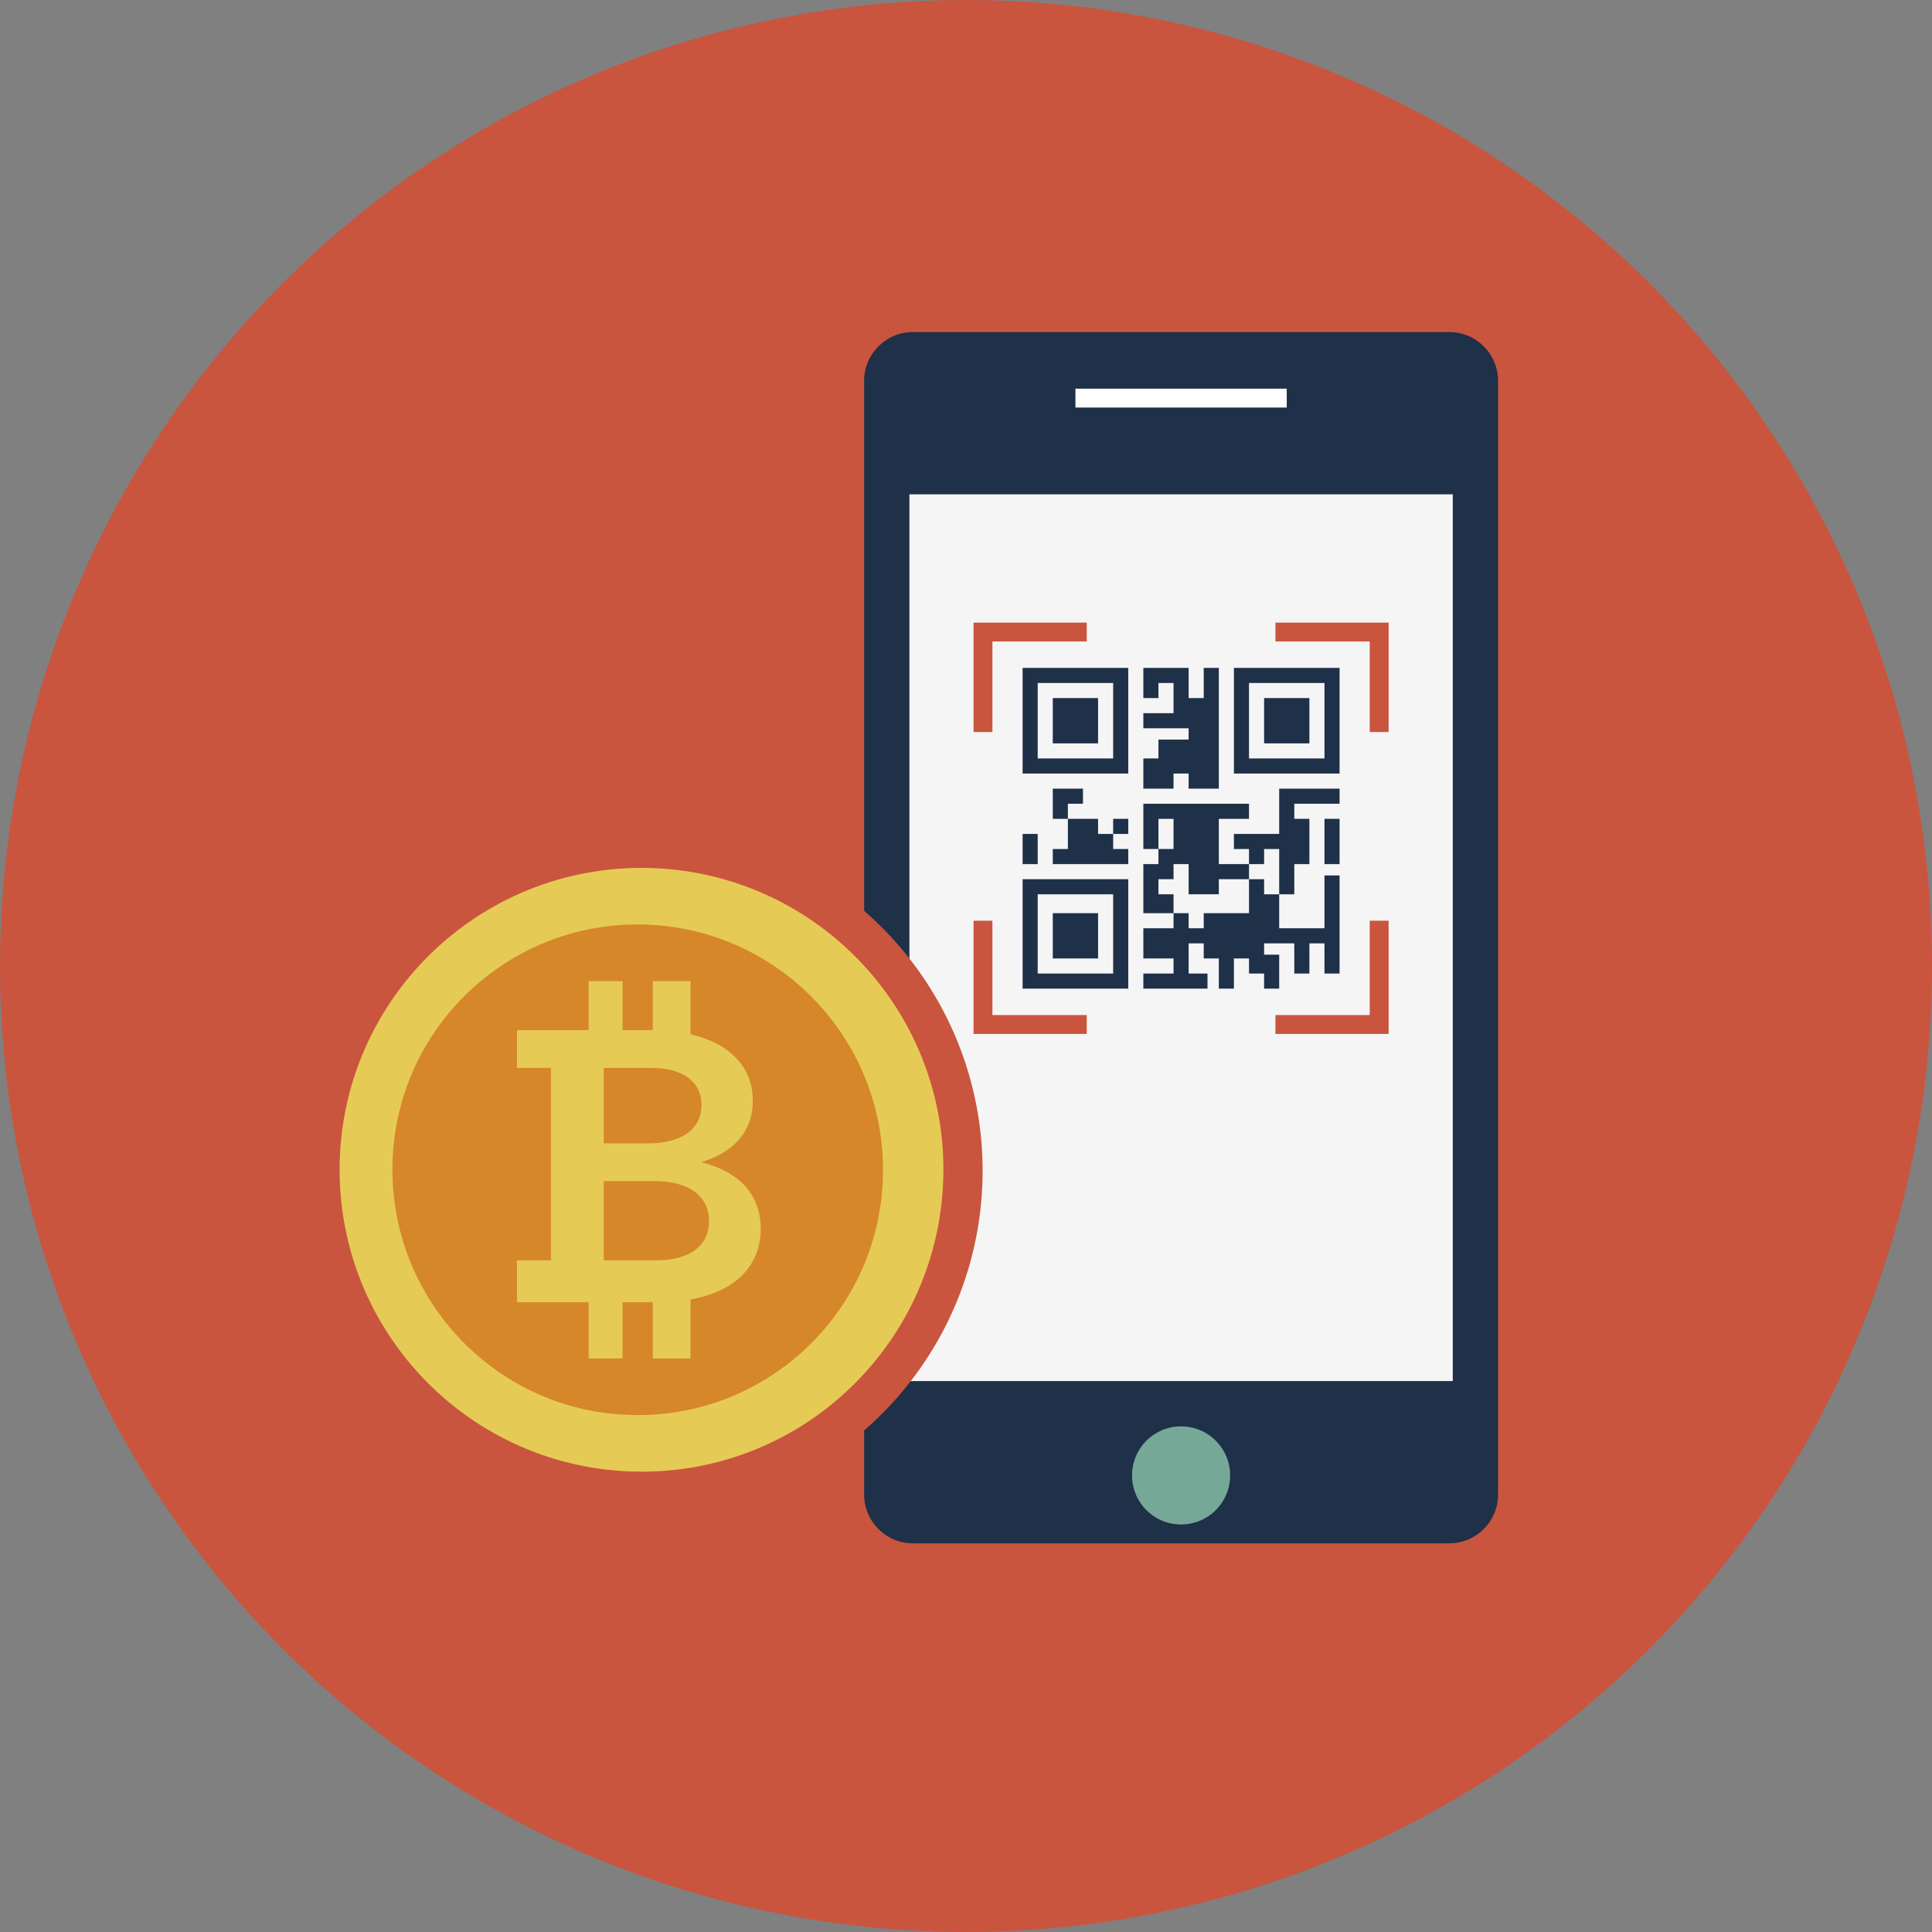 <?xml version="1.0" encoding="utf-8"?>
<!-- Generator: Adobe Illustrator 19.2.1, SVG Export Plug-In . SVG Version: 6.00 Build 0)  -->
<svg version="1.1" xmlns="http://www.w3.org/2000/svg" xmlns:xlink="http://www.w3.org/1999/xlink" x="0px" y="0px"
	 viewBox="0 0 512 512" style="enable-background:new 0 0 512 512;" xml:space="preserve">
<rect x="0" y="0" width="512" height="512" fill="#808080" stroke="none"/>
<style type="text/css">
	.st0{display:none;}
	.st1{display:inline;fill:none;stroke:#A01127;stroke-miterlimit:10;}
	.st2{fill:#1F3049;}
	.st3{fill:#E6CA56;}
	.st4{fill:#D5872A;}
	.st5{fill:#C9553E;}
	.st6{fill:#F5F5F5;}
	.st7{fill:#75A897;}
	.st8{fill:#FFFFFF;}
	.st9{fill:#E29E6F;}
	.st10{fill:#57646E;}
	.st11{fill:#8F9BA6;}
	.st12{fill:#F3F1E8;}
	.st13{fill:#E09E9A;}
	.st14{fill:#5E2D16;}
	.st15{fill:#32A57C;}
	.st16{fill:#858E96;}
	.st17{fill:#394755;}
	.st18{fill:#5082A9;}
	.st19{clip-path:url(#SVGID_2_);}
	.st20{clip-path:url(#SVGID_4_);fill:#E09E9A;}
	.st21{clip-path:url(#SVGID_4_);fill:#1F3049;}
	.st22{clip-path:url(#SVGID_4_);fill:#F5F5F5;}
	.st23{clip-path:url(#SVGID_4_);}
	.st24{fill:#9B6A57;}
	.st25{fill:#82492E;}
</style>
<g id="GUIDELINES" class="st0">
</g>
<g id="WORKSPACE" class="st0">
	<line id="XMLID_540_" class="st1" x1="486" y1="-4" x2="486" y2="516"/>
	<line id="XMLID_539_" class="st1" x1="-4" y1="26" x2="516" y2="26"/>
	<line id="XMLID_538_" class="st1" x1="-4" y1="486" x2="516" y2="486"/>
	<line id="XMLID_537_" class="st1" x1="26" y1="-4" x2="26" y2="516"/>
</g>
<g id="ICON">
</g>
<g id="Layer_6">
	<g>
		<circle class="st5" cx="256" cy="256" r="256"/>
		<g>
			<g>
				<g>
					<g>
						<path class="st2" d="M397,396.1c0,7.1-5.8,12.9-12.9,12.9H241.9c-7.1,0-12.9-5.8-12.9-12.9V100.9c0-7.1,5.8-12.9,12.9-12.9
							h142.2c7.1,0,12.9,5.8,12.9,12.9V396.1z"/>
					</g>
					<g>
						<rect x="241" y="131" class="st6" width="144" height="235"/>
					</g>
					<g>
						<path class="st7" d="M326,391c0,7.2-5.8,13-13,13c-7.2,0-13-5.8-13-13c0-7.2,5.8-13,13-13C320.2,378,326,383.8,326,391z"/>
					</g>
					<g>
						<rect x="285" y="103" class="st8" width="56" height="5"/>
					</g>
				</g>
			</g>
			<g>
				<g>
					<g>
						<path class="st2" d="M271,205h28v-28h-28V205z M275,181h20v20h-20V181z"/>
						<rect x="279" y="185" class="st2" width="12" height="12"/>
						<path class="st2" d="M327,177v28h28v-28H327z M351,201h-20v-20h20V201z"/>
						<path class="st2" d="M271,262h28v-29h-28V262z M275,237h20v21h-20V237z"/>
						<rect x="279" y="242" class="st2" width="12" height="12"/>
						<rect x="335" y="185" class="st2" width="12" height="12"/>
						<polygon class="st2" points="291,217 283,217 283,225 279,225 279,229 299,229 299,225 295,225 295,221 291,221 						"/>
						<rect x="295" y="217" class="st2" width="4" height="4"/>
						<polygon class="st2" points="287,213 287,209 279,209 279,217 283,217 283,213 						"/>
						<rect x="271" y="221" class="st2" width="4" height="8"/>
						<polygon class="st2" points="335,233 331,233 331,242 319,242 319,244.4 319,244.4 319,246 315,246 315,242 311,242 311,246 
							303,246 303,254 311,254 311,258 303,258 303,262 320,262 320,257.7 320,258 315,258 315,250 319,250 319,254 323,254 
							323,262 327,262 327,254 331,254 331,258 335,258 335,262 339,262 339,253 335,253 335,250 343,250 343,258 347,258 347,250 
							351,250 351,258 355,258 355,245.6 355,242.9 355,232 351,232 351,242.9 351,246 339,246 339,237 335,237 						"/>
						<path class="st2" d="M323,229v-12h8v-4h-27.7c-0.1,0-0.3,0-0.4,0h0.1v12h4v-8h4v8h-4v4h-4v13h8v-5h-4v-4h4v-4h4v8h8v-4h8v-4
							H323z"/>
						<polygon class="st2" points="339,221 327,221 327,225 331,225 331,229 335,229 335,225 339,225 339,237 343,237 343,229 
							347,229 347,217 343,217 343,213 355,213 355,209 339,209 						"/>
						<rect x="351" y="217" class="st2" width="4" height="12"/>
						<polygon class="st2" points="307,209 311,209 311,205 315,205 315,205 315,209 323,209 323,189 323,188.2 323,177 319,177 
							319,185 315,185 315,177 303,177 303,185 307,185 307,181 311,181 311,189 303,189 303,193 315,193 315,196 315,196 307,196 
							307,201 303,201 303,209 307,209 						"/>
					</g>
				</g>
				<g>
					<g>
						<polygon class="st5" points="288,274 258,274 258,244 263,244 263,269 288,269 						"/>
					</g>
					<g>
						<polygon class="st5" points="368,194 363,194 363,170 338,170 338,165 368,165 						"/>
					</g>
					<g>
						<polygon class="st5" points="263,194 258,194 258,165 288,165 288,170 263,170 						"/>
					</g>
					<g>
						<polygon class="st5" points="368,274 338,274 338,269 363,269 363,244 368,244 						"/>
					</g>
				</g>
			</g>
		</g>
		<g>
			<g>
				<path class="st5" d="M260.4,311.6c-0.8,50.4-42.2,90.6-92.6,89.8c-50.3-0.8-90.5-42.2-89.8-92.6c0.8-50.4,42.2-90.6,92.6-89.8
					C220.9,219.8,261.1,261.2,260.4,311.6z"/>
			</g>
			<g>
				<path class="st3" d="M250,311.2c-0.7,44.2-37,79.5-81.2,78.8c-44.2-0.7-79.4-37-78.8-81.2c0.7-44.2,37-79.4,81.2-78.8
					C215.4,230.7,250.7,267,250,311.2z"/>
			</g>
			<g>
				<g>
					<path class="st4" d="M234,311c-0.5,35.9-30.1,64.6-66,64c-35.9-0.5-64.5-30.1-64-66c0.5-35.9,30.1-64.6,66-64
						C205.9,245.6,234.5,275.1,234,311z"/>
				</g>
			</g>
			<g>
				<g>
					<g>
						<path class="st3" d="M137,334h9v-51h-9v-10h35.6c16,0,26.9,6.7,26.9,18.7c0,6.9-3.6,13.2-13.7,16.3c11,2.7,15.8,9.4,15.8,17.6
							c0,11.8-9.6,19.5-27.5,19.5H137V334z M171.7,303c9,0,14.2-3.8,14.2-10.2c0-6.3-5.2-9.8-13.3-9.8H160v20H171.7z M173.8,334
							c8.8,0,14.1-3.7,14.1-10.4c0-6.3-4.9-10.6-14.5-10.6H160v21H173.8z"/>
					</g>
				</g>
				<g>
					<g>
						<rect x="156" y="260" class="st3" width="9" height="20"/>
						<rect x="173" y="260" class="st3" width="10" height="20"/>
					</g>
					<g>
						<rect x="156" y="340" class="st3" width="9" height="20"/>
						<rect x="173" y="340" class="st3" width="10" height="20"/>
					</g>
				</g>
			</g>
		</g>
	</g>
</g>
</svg>
